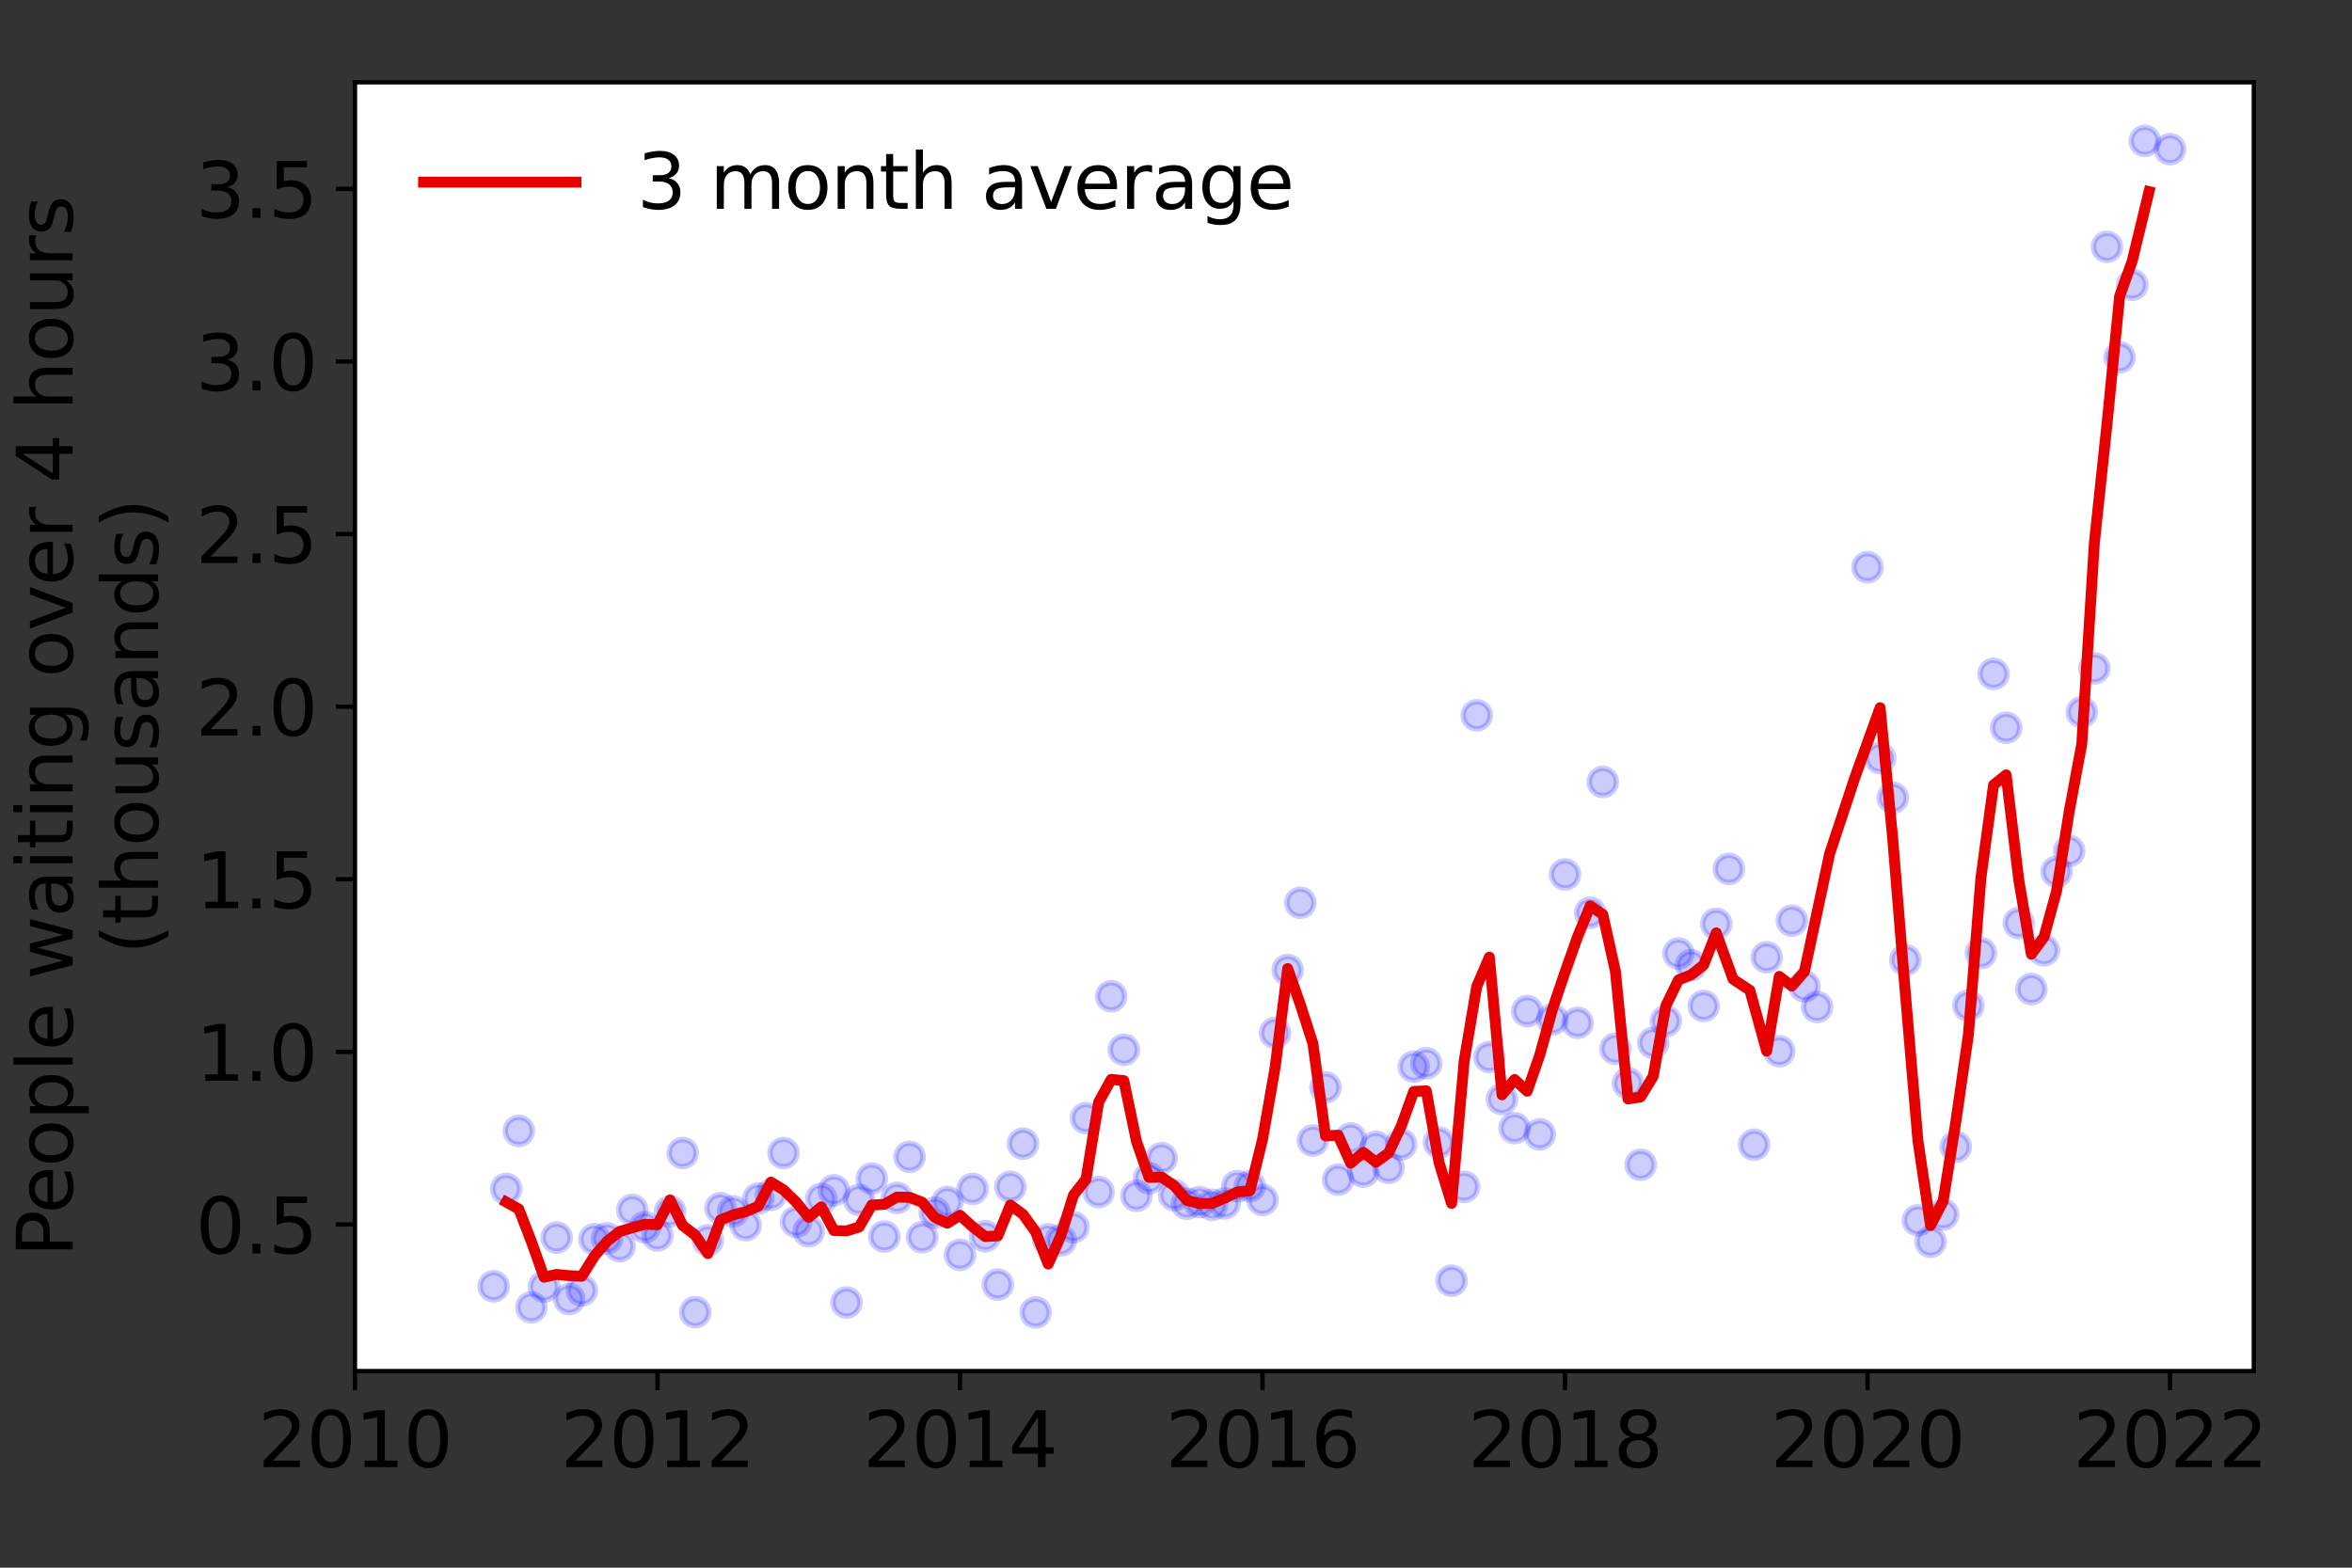 <?xml version="1.0" encoding="utf-8" standalone="no"?>
<!DOCTYPE svg PUBLIC "-//W3C//DTD SVG 1.1//EN"
  "http://www.w3.org/Graphics/SVG/1.1/DTD/svg11.dtd">
<svg height="288pt" version="1.1" viewBox="0 0 432 288" width="432pt" xmlns="http://www.w3.org/2000/svg" xmlns:xlink="http://www.w3.org/1999/xlink">
 <rect x="0" y="0" width="432" height="288" fill="#333333" stroke="none"/>
 <defs>
  <style type="text/css">*{stroke-linecap:butt;stroke-linejoin:round;}</style>
 </defs>
 <g id="figure_1">
  <g id="patch_1">
   <path d="M 0 288 
L 432 288 
L 432 0 
L 0 0 
z
" style="fill:none;"/>
  </g>
  <g id="axes_1">
   <g id="patch_2">
    <path d="M 65.195 251.88 
L 413.971 251.88 
L 413.971 15.12 
L 65.195 15.12 
z
" style="fill:#ffffff;"/>
   </g>
   <g id="matplotlib.axis_1">
    <g id="xtick_1">
     <g id="line2d_1">
      <defs>
       <path d="M 0 0 
L 0 3.5 
" id="m413a81f636" style="stroke:#000000;stroke-width:0.8;"/>
      </defs>
      <g>
       <use style="stroke:#000000;stroke-width:0.8;" x="65.195" xlink:href="#m413a81f636" y="251.88"/>
      </g>
     </g>
     <g id="text_1">
      <!-- 2010 -->
      <g transform="translate(47.38 269.518)scale(0.14 -0.14)">
       <defs>
        <path d="M 1228 531 
L 3431 531 
L 3431 0 
L 469 0 
L 469 531 
Q 828 903 1448 1529 
Q 2069 2156 2228 2338 
Q 2531 2678 2651 2914 
Q 2772 3150 2772 3378 
Q 2772 3750 2511 3984 
Q 2250 4219 1831 4219 
Q 1534 4219 1204 4116 
Q 875 4013 500 3803 
L 500 4441 
Q 881 4594 1212 4672 
Q 1544 4750 1819 4750 
Q 2544 4750 2975 4387 
Q 3406 4025 3406 3419 
Q 3406 3131 3298 2873 
Q 3191 2616 2906 2266 
Q 2828 2175 2409 1742 
Q 1991 1309 1228 531 
z
" id="DejaVuSans-32" transform="scale(0.016)"/>
        <path d="M 2034 4250 
Q 1547 4250 1301 3770 
Q 1056 3291 1056 2328 
Q 1056 1369 1301 889 
Q 1547 409 2034 409 
Q 2525 409 2770 889 
Q 3016 1369 3016 2328 
Q 3016 3291 2770 3770 
Q 2525 4250 2034 4250 
z
M 2034 4750 
Q 2819 4750 3233 4129 
Q 3647 3509 3647 2328 
Q 3647 1150 3233 529 
Q 2819 -91 2034 -91 
Q 1250 -91 836 529 
Q 422 1150 422 2328 
Q 422 3509 836 4129 
Q 1250 4750 2034 4750 
z
" id="DejaVuSans-30" transform="scale(0.016)"/>
        <path d="M 794 531 
L 1825 531 
L 1825 4091 
L 703 3866 
L 703 4441 
L 1819 4666 
L 2450 4666 
L 2450 531 
L 3481 531 
L 3481 0 
L 794 0 
L 794 531 
z
" id="DejaVuSans-31" transform="scale(0.016)"/>
       </defs>
       <use xlink:href="#DejaVuSans-32"/>
       <use x="63.623" xlink:href="#DejaVuSans-30"/>
       <use x="127.246" xlink:href="#DejaVuSans-31"/>
       <use x="190.869" xlink:href="#DejaVuSans-30"/>
      </g>
     </g>
    </g>
    <g id="xtick_2">
     <g id="line2d_2">
      <g>
       <use style="stroke:#000000;stroke-width:0.8;" x="120.758" xlink:href="#m413a81f636" y="251.88"/>
      </g>
     </g>
     <g id="text_2">
      <!-- 2012 -->
      <g transform="translate(102.943 269.518)scale(0.14 -0.14)">
       <use xlink:href="#DejaVuSans-32"/>
       <use x="63.623" xlink:href="#DejaVuSans-30"/>
       <use x="127.246" xlink:href="#DejaVuSans-31"/>
       <use x="190.869" xlink:href="#DejaVuSans-32"/>
      </g>
     </g>
    </g>
    <g id="xtick_3">
     <g id="line2d_3">
      <g>
       <use style="stroke:#000000;stroke-width:0.8;" x="176.322" xlink:href="#m413a81f636" y="251.88"/>
      </g>
     </g>
     <g id="text_3">
      <!-- 2014 -->
      <g transform="translate(158.507 269.518)scale(0.14 -0.14)">
       <defs>
        <path d="M 2419 4116 
L 825 1625 
L 2419 1625 
L 2419 4116 
z
M 2253 4666 
L 3047 4666 
L 3047 1625 
L 3713 1625 
L 3713 1100 
L 3047 1100 
L 3047 0 
L 2419 0 
L 2419 1100 
L 313 1100 
L 313 1709 
L 2253 4666 
z
" id="DejaVuSans-34" transform="scale(0.016)"/>
       </defs>
       <use xlink:href="#DejaVuSans-32"/>
       <use x="63.623" xlink:href="#DejaVuSans-30"/>
       <use x="127.246" xlink:href="#DejaVuSans-31"/>
       <use x="190.869" xlink:href="#DejaVuSans-34"/>
      </g>
     </g>
    </g>
    <g id="xtick_4">
     <g id="line2d_4">
      <g>
       <use style="stroke:#000000;stroke-width:0.8;" x="231.885" xlink:href="#m413a81f636" y="251.88"/>
      </g>
     </g>
     <g id="text_4">
      <!-- 2016 -->
      <g transform="translate(214.07 269.518)scale(0.14 -0.14)">
       <defs>
        <path d="M 2113 2584 
Q 1688 2584 1439 2293 
Q 1191 2003 1191 1497 
Q 1191 994 1439 701 
Q 1688 409 2113 409 
Q 2538 409 2786 701 
Q 3034 994 3034 1497 
Q 3034 2003 2786 2293 
Q 2538 2584 2113 2584 
z
M 3366 4563 
L 3366 3988 
Q 3128 4100 2886 4159 
Q 2644 4219 2406 4219 
Q 1781 4219 1451 3797 
Q 1122 3375 1075 2522 
Q 1259 2794 1537 2939 
Q 1816 3084 2150 3084 
Q 2853 3084 3261 2657 
Q 3669 2231 3669 1497 
Q 3669 778 3244 343 
Q 2819 -91 2113 -91 
Q 1303 -91 875 529 
Q 447 1150 447 2328 
Q 447 3434 972 4092 
Q 1497 4750 2381 4750 
Q 2619 4750 2861 4703 
Q 3103 4656 3366 4563 
z
" id="DejaVuSans-36" transform="scale(0.016)"/>
       </defs>
       <use xlink:href="#DejaVuSans-32"/>
       <use x="63.623" xlink:href="#DejaVuSans-30"/>
       <use x="127.246" xlink:href="#DejaVuSans-31"/>
       <use x="190.869" xlink:href="#DejaVuSans-36"/>
      </g>
     </g>
    </g>
    <g id="xtick_5">
     <g id="line2d_5">
      <g>
       <use style="stroke:#000000;stroke-width:0.8;" x="287.449" xlink:href="#m413a81f636" y="251.88"/>
      </g>
     </g>
     <g id="text_5">
      <!-- 2018 -->
      <g transform="translate(269.634 269.518)scale(0.14 -0.14)">
       <defs>
        <path d="M 2034 2216 
Q 1584 2216 1326 1975 
Q 1069 1734 1069 1313 
Q 1069 891 1326 650 
Q 1584 409 2034 409 
Q 2484 409 2743 651 
Q 3003 894 3003 1313 
Q 3003 1734 2745 1975 
Q 2488 2216 2034 2216 
z
M 1403 2484 
Q 997 2584 770 2862 
Q 544 3141 544 3541 
Q 544 4100 942 4425 
Q 1341 4750 2034 4750 
Q 2731 4750 3128 4425 
Q 3525 4100 3525 3541 
Q 3525 3141 3298 2862 
Q 3072 2584 2669 2484 
Q 3125 2378 3379 2068 
Q 3634 1759 3634 1313 
Q 3634 634 3220 271 
Q 2806 -91 2034 -91 
Q 1263 -91 848 271 
Q 434 634 434 1313 
Q 434 1759 690 2068 
Q 947 2378 1403 2484 
z
M 1172 3481 
Q 1172 3119 1398 2916 
Q 1625 2713 2034 2713 
Q 2441 2713 2670 2916 
Q 2900 3119 2900 3481 
Q 2900 3844 2670 4047 
Q 2441 4250 2034 4250 
Q 1625 4250 1398 4047 
Q 1172 3844 1172 3481 
z
" id="DejaVuSans-38" transform="scale(0.016)"/>
       </defs>
       <use xlink:href="#DejaVuSans-32"/>
       <use x="63.623" xlink:href="#DejaVuSans-30"/>
       <use x="127.246" xlink:href="#DejaVuSans-31"/>
       <use x="190.869" xlink:href="#DejaVuSans-38"/>
      </g>
     </g>
    </g>
    <g id="xtick_6">
     <g id="line2d_6">
      <g>
       <use style="stroke:#000000;stroke-width:0.8;" x="343.012" xlink:href="#m413a81f636" y="251.88"/>
      </g>
     </g>
     <g id="text_6">
      <!-- 2020 -->
      <g transform="translate(325.197 269.518)scale(0.14 -0.14)">
       <use xlink:href="#DejaVuSans-32"/>
       <use x="63.623" xlink:href="#DejaVuSans-30"/>
       <use x="127.246" xlink:href="#DejaVuSans-32"/>
       <use x="190.869" xlink:href="#DejaVuSans-30"/>
      </g>
     </g>
    </g>
    <g id="xtick_7">
     <g id="line2d_7">
      <g>
       <use style="stroke:#000000;stroke-width:0.8;" x="398.576" xlink:href="#m413a81f636" y="251.88"/>
      </g>
     </g>
     <g id="text_7">
      <!-- 2022 -->
      <g transform="translate(380.761 269.518)scale(0.14 -0.14)">
       <use xlink:href="#DejaVuSans-32"/>
       <use x="63.623" xlink:href="#DejaVuSans-30"/>
       <use x="127.246" xlink:href="#DejaVuSans-32"/>
       <use x="190.869" xlink:href="#DejaVuSans-32"/>
      </g>
     </g>
    </g>
   </g>
   <g id="matplotlib.axis_2">
    <g id="ytick_1">
     <g id="line2d_8">
      <defs>
       <path d="M 0 0 
L -3.5 0 
" id="m92f6ab76a3" style="stroke:#000000;stroke-width:0.8;"/>
      </defs>
      <g>
       <use style="stroke:#000000;stroke-width:0.8;" x="65.195" xlink:href="#m92f6ab76a3" y="224.947"/>
      </g>
     </g>
     <g id="text_8">
      <!-- 0.5 -->
      <g transform="translate(35.931 230.266)scale(0.14 -0.14)">
       <defs>
        <path d="M 684 794 
L 1344 794 
L 1344 0 
L 684 0 
L 684 794 
z
" id="DejaVuSans-2e" transform="scale(0.016)"/>
        <path d="M 691 4666 
L 3169 4666 
L 3169 4134 
L 1269 4134 
L 1269 2991 
Q 1406 3038 1543 3061 
Q 1681 3084 1819 3084 
Q 2600 3084 3056 2656 
Q 3513 2228 3513 1497 
Q 3513 744 3044 326 
Q 2575 -91 1722 -91 
Q 1428 -91 1123 -41 
Q 819 9 494 109 
L 494 744 
Q 775 591 1075 516 
Q 1375 441 1709 441 
Q 2250 441 2565 725 
Q 2881 1009 2881 1497 
Q 2881 1984 2565 2268 
Q 2250 2553 1709 2553 
Q 1456 2553 1204 2497 
Q 953 2441 691 2322 
L 691 4666 
z
" id="DejaVuSans-35" transform="scale(0.016)"/>
       </defs>
       <use xlink:href="#DejaVuSans-30"/>
       <use x="63.623" xlink:href="#DejaVuSans-2e"/>
       <use x="95.41" xlink:href="#DejaVuSans-35"/>
      </g>
     </g>
    </g>
    <g id="ytick_2">
     <g id="line2d_9">
      <g>
       <use style="stroke:#000000;stroke-width:0.8;" x="65.195" xlink:href="#m92f6ab76a3" y="193.239"/>
      </g>
     </g>
     <g id="text_9">
      <!-- 1.0 -->
      <g transform="translate(35.931 198.557)scale(0.14 -0.14)">
       <use xlink:href="#DejaVuSans-31"/>
       <use x="63.623" xlink:href="#DejaVuSans-2e"/>
       <use x="95.41" xlink:href="#DejaVuSans-30"/>
      </g>
     </g>
    </g>
    <g id="ytick_3">
     <g id="line2d_10">
      <g>
       <use style="stroke:#000000;stroke-width:0.8;" x="65.195" xlink:href="#m92f6ab76a3" y="161.53"/>
      </g>
     </g>
     <g id="text_10">
      <!-- 1.5 -->
      <g transform="translate(35.931 166.849)scale(0.14 -0.14)">
       <use xlink:href="#DejaVuSans-31"/>
       <use x="63.623" xlink:href="#DejaVuSans-2e"/>
       <use x="95.41" xlink:href="#DejaVuSans-35"/>
      </g>
     </g>
    </g>
    <g id="ytick_4">
     <g id="line2d_11">
      <g>
       <use style="stroke:#000000;stroke-width:0.8;" x="65.195" xlink:href="#m92f6ab76a3" y="129.822"/>
      </g>
     </g>
     <g id="text_11">
      <!-- 2.0 -->
      <g transform="translate(35.931 135.141)scale(0.14 -0.14)">
       <use xlink:href="#DejaVuSans-32"/>
       <use x="63.623" xlink:href="#DejaVuSans-2e"/>
       <use x="95.41" xlink:href="#DejaVuSans-30"/>
      </g>
     </g>
    </g>
    <g id="ytick_5">
     <g id="line2d_12">
      <g>
       <use style="stroke:#000000;stroke-width:0.8;" x="65.195" xlink:href="#m92f6ab76a3" y="98.113"/>
      </g>
     </g>
     <g id="text_12">
      <!-- 2.5 -->
      <g transform="translate(35.931 103.432)scale(0.14 -0.14)">
       <use xlink:href="#DejaVuSans-32"/>
       <use x="63.623" xlink:href="#DejaVuSans-2e"/>
       <use x="95.41" xlink:href="#DejaVuSans-35"/>
      </g>
     </g>
    </g>
    <g id="ytick_6">
     <g id="line2d_13">
      <g>
       <use style="stroke:#000000;stroke-width:0.8;" x="65.195" xlink:href="#m92f6ab76a3" y="66.405"/>
      </g>
     </g>
     <g id="text_13">
      <!-- 3.0 -->
      <g transform="translate(35.931 71.724)scale(0.14 -0.14)">
       <defs>
        <path d="M 2597 2516 
Q 3050 2419 3304 2112 
Q 3559 1806 3559 1356 
Q 3559 666 3084 287 
Q 2609 -91 1734 -91 
Q 1441 -91 1130 -33 
Q 819 25 488 141 
L 488 750 
Q 750 597 1062 519 
Q 1375 441 1716 441 
Q 2309 441 2620 675 
Q 2931 909 2931 1356 
Q 2931 1769 2642 2001 
Q 2353 2234 1838 2234 
L 1294 2234 
L 1294 2753 
L 1863 2753 
Q 2328 2753 2575 2939 
Q 2822 3125 2822 3475 
Q 2822 3834 2567 4026 
Q 2313 4219 1838 4219 
Q 1578 4219 1281 4162 
Q 984 4106 628 3988 
L 628 4550 
Q 988 4650 1302 4700 
Q 1616 4750 1894 4750 
Q 2613 4750 3031 4423 
Q 3450 4097 3450 3541 
Q 3450 3153 3228 2886 
Q 3006 2619 2597 2516 
z
" id="DejaVuSans-33" transform="scale(0.016)"/>
       </defs>
       <use xlink:href="#DejaVuSans-33"/>
       <use x="63.623" xlink:href="#DejaVuSans-2e"/>
       <use x="95.41" xlink:href="#DejaVuSans-30"/>
      </g>
     </g>
    </g>
    <g id="ytick_7">
     <g id="line2d_14">
      <g>
       <use style="stroke:#000000;stroke-width:0.8;" x="65.195" xlink:href="#m92f6ab76a3" y="34.697"/>
      </g>
     </g>
     <g id="text_14">
      <!-- 3.5 -->
      <g transform="translate(35.931 40.016)scale(0.14 -0.14)">
       <use xlink:href="#DejaVuSans-33"/>
       <use x="63.623" xlink:href="#DejaVuSans-2e"/>
       <use x="95.41" xlink:href="#DejaVuSans-35"/>
      </g>
     </g>
    </g>
    <g id="text_15">
     <!-- People waiting over 4 hours -->
     <g transform="translate(13.342 230.925)rotate(-90)scale(0.14 -0.14)">
      <defs>
       <path d="M 1259 4147 
L 1259 2394 
L 2053 2394 
Q 2494 2394 2734 2622 
Q 2975 2850 2975 3272 
Q 2975 3691 2734 3919 
Q 2494 4147 2053 4147 
L 1259 4147 
z
M 628 4666 
L 2053 4666 
Q 2838 4666 3239 4311 
Q 3641 3956 3641 3272 
Q 3641 2581 3239 2228 
Q 2838 1875 2053 1875 
L 1259 1875 
L 1259 0 
L 628 0 
L 628 4666 
z
" id="DejaVuSans-50" transform="scale(0.016)"/>
       <path d="M 3597 1894 
L 3597 1613 
L 953 1613 
Q 991 1019 1311 708 
Q 1631 397 2203 397 
Q 2534 397 2845 478 
Q 3156 559 3463 722 
L 3463 178 
Q 3153 47 2828 -22 
Q 2503 -91 2169 -91 
Q 1331 -91 842 396 
Q 353 884 353 1716 
Q 353 2575 817 3079 
Q 1281 3584 2069 3584 
Q 2775 3584 3186 3129 
Q 3597 2675 3597 1894 
z
M 3022 2063 
Q 3016 2534 2758 2815 
Q 2500 3097 2075 3097 
Q 1594 3097 1305 2825 
Q 1016 2553 972 2059 
L 3022 2063 
z
" id="DejaVuSans-65" transform="scale(0.016)"/>
       <path d="M 1959 3097 
Q 1497 3097 1228 2736 
Q 959 2375 959 1747 
Q 959 1119 1226 758 
Q 1494 397 1959 397 
Q 2419 397 2687 759 
Q 2956 1122 2956 1747 
Q 2956 2369 2687 2733 
Q 2419 3097 1959 3097 
z
M 1959 3584 
Q 2709 3584 3137 3096 
Q 3566 2609 3566 1747 
Q 3566 888 3137 398 
Q 2709 -91 1959 -91 
Q 1206 -91 779 398 
Q 353 888 353 1747 
Q 353 2609 779 3096 
Q 1206 3584 1959 3584 
z
" id="DejaVuSans-6f" transform="scale(0.016)"/>
       <path d="M 1159 525 
L 1159 -1331 
L 581 -1331 
L 581 3500 
L 1159 3500 
L 1159 2969 
Q 1341 3281 1617 3432 
Q 1894 3584 2278 3584 
Q 2916 3584 3314 3078 
Q 3713 2572 3713 1747 
Q 3713 922 3314 415 
Q 2916 -91 2278 -91 
Q 1894 -91 1617 61 
Q 1341 213 1159 525 
z
M 3116 1747 
Q 3116 2381 2855 2742 
Q 2594 3103 2138 3103 
Q 1681 3103 1420 2742 
Q 1159 2381 1159 1747 
Q 1159 1113 1420 752 
Q 1681 391 2138 391 
Q 2594 391 2855 752 
Q 3116 1113 3116 1747 
z
" id="DejaVuSans-70" transform="scale(0.016)"/>
       <path d="M 603 4863 
L 1178 4863 
L 1178 0 
L 603 0 
L 603 4863 
z
" id="DejaVuSans-6c" transform="scale(0.016)"/>
       <path id="DejaVuSans-20" transform="scale(0.016)"/>
       <path d="M 269 3500 
L 844 3500 
L 1563 769 
L 2278 3500 
L 2956 3500 
L 3675 769 
L 4391 3500 
L 4966 3500 
L 4050 0 
L 3372 0 
L 2619 2869 
L 1863 0 
L 1184 0 
L 269 3500 
z
" id="DejaVuSans-77" transform="scale(0.016)"/>
       <path d="M 2194 1759 
Q 1497 1759 1228 1600 
Q 959 1441 959 1056 
Q 959 750 1161 570 
Q 1363 391 1709 391 
Q 2188 391 2477 730 
Q 2766 1069 2766 1631 
L 2766 1759 
L 2194 1759 
z
M 3341 1997 
L 3341 0 
L 2766 0 
L 2766 531 
Q 2569 213 2275 61 
Q 1981 -91 1556 -91 
Q 1019 -91 701 211 
Q 384 513 384 1019 
Q 384 1609 779 1909 
Q 1175 2209 1959 2209 
L 2766 2209 
L 2766 2266 
Q 2766 2663 2505 2880 
Q 2244 3097 1772 3097 
Q 1472 3097 1187 3025 
Q 903 2953 641 2809 
L 641 3341 
Q 956 3463 1253 3523 
Q 1550 3584 1831 3584 
Q 2591 3584 2966 3190 
Q 3341 2797 3341 1997 
z
" id="DejaVuSans-61" transform="scale(0.016)"/>
       <path d="M 603 3500 
L 1178 3500 
L 1178 0 
L 603 0 
L 603 3500 
z
M 603 4863 
L 1178 4863 
L 1178 4134 
L 603 4134 
L 603 4863 
z
" id="DejaVuSans-69" transform="scale(0.016)"/>
       <path d="M 1172 4494 
L 1172 3500 
L 2356 3500 
L 2356 3053 
L 1172 3053 
L 1172 1153 
Q 1172 725 1289 603 
Q 1406 481 1766 481 
L 2356 481 
L 2356 0 
L 1766 0 
Q 1100 0 847 248 
Q 594 497 594 1153 
L 594 3053 
L 172 3053 
L 172 3500 
L 594 3500 
L 594 4494 
L 1172 4494 
z
" id="DejaVuSans-74" transform="scale(0.016)"/>
       <path d="M 3513 2113 
L 3513 0 
L 2938 0 
L 2938 2094 
Q 2938 2591 2744 2837 
Q 2550 3084 2163 3084 
Q 1697 3084 1428 2787 
Q 1159 2491 1159 1978 
L 1159 0 
L 581 0 
L 581 3500 
L 1159 3500 
L 1159 2956 
Q 1366 3272 1645 3428 
Q 1925 3584 2291 3584 
Q 2894 3584 3203 3211 
Q 3513 2838 3513 2113 
z
" id="DejaVuSans-6e" transform="scale(0.016)"/>
       <path d="M 2906 1791 
Q 2906 2416 2648 2759 
Q 2391 3103 1925 3103 
Q 1463 3103 1205 2759 
Q 947 2416 947 1791 
Q 947 1169 1205 825 
Q 1463 481 1925 481 
Q 2391 481 2648 825 
Q 2906 1169 2906 1791 
z
M 3481 434 
Q 3481 -459 3084 -895 
Q 2688 -1331 1869 -1331 
Q 1566 -1331 1297 -1286 
Q 1028 -1241 775 -1147 
L 775 -588 
Q 1028 -725 1275 -790 
Q 1522 -856 1778 -856 
Q 2344 -856 2625 -561 
Q 2906 -266 2906 331 
L 2906 616 
Q 2728 306 2450 153 
Q 2172 0 1784 0 
Q 1141 0 747 490 
Q 353 981 353 1791 
Q 353 2603 747 3093 
Q 1141 3584 1784 3584 
Q 2172 3584 2450 3431 
Q 2728 3278 2906 2969 
L 2906 3500 
L 3481 3500 
L 3481 434 
z
" id="DejaVuSans-67" transform="scale(0.016)"/>
       <path d="M 191 3500 
L 800 3500 
L 1894 563 
L 2988 3500 
L 3597 3500 
L 2284 0 
L 1503 0 
L 191 3500 
z
" id="DejaVuSans-76" transform="scale(0.016)"/>
       <path d="M 2631 2963 
Q 2534 3019 2420 3045 
Q 2306 3072 2169 3072 
Q 1681 3072 1420 2755 
Q 1159 2438 1159 1844 
L 1159 0 
L 581 0 
L 581 3500 
L 1159 3500 
L 1159 2956 
Q 1341 3275 1631 3429 
Q 1922 3584 2338 3584 
Q 2397 3584 2469 3576 
Q 2541 3569 2628 3553 
L 2631 2963 
z
" id="DejaVuSans-72" transform="scale(0.016)"/>
       <path d="M 3513 2113 
L 3513 0 
L 2938 0 
L 2938 2094 
Q 2938 2591 2744 2837 
Q 2550 3084 2163 3084 
Q 1697 3084 1428 2787 
Q 1159 2491 1159 1978 
L 1159 0 
L 581 0 
L 581 4863 
L 1159 4863 
L 1159 2956 
Q 1366 3272 1645 3428 
Q 1925 3584 2291 3584 
Q 2894 3584 3203 3211 
Q 3513 2838 3513 2113 
z
" id="DejaVuSans-68" transform="scale(0.016)"/>
       <path d="M 544 1381 
L 544 3500 
L 1119 3500 
L 1119 1403 
Q 1119 906 1312 657 
Q 1506 409 1894 409 
Q 2359 409 2629 706 
Q 2900 1003 2900 1516 
L 2900 3500 
L 3475 3500 
L 3475 0 
L 2900 0 
L 2900 538 
Q 2691 219 2414 64 
Q 2138 -91 1772 -91 
Q 1169 -91 856 284 
Q 544 659 544 1381 
z
M 1991 3584 
L 1991 3584 
z
" id="DejaVuSans-75" transform="scale(0.016)"/>
       <path d="M 2834 3397 
L 2834 2853 
Q 2591 2978 2328 3040 
Q 2066 3103 1784 3103 
Q 1356 3103 1142 2972 
Q 928 2841 928 2578 
Q 928 2378 1081 2264 
Q 1234 2150 1697 2047 
L 1894 2003 
Q 2506 1872 2764 1633 
Q 3022 1394 3022 966 
Q 3022 478 2636 193 
Q 2250 -91 1575 -91 
Q 1294 -91 989 -36 
Q 684 19 347 128 
L 347 722 
Q 666 556 975 473 
Q 1284 391 1588 391 
Q 1994 391 2212 530 
Q 2431 669 2431 922 
Q 2431 1156 2273 1281 
Q 2116 1406 1581 1522 
L 1381 1569 
Q 847 1681 609 1914 
Q 372 2147 372 2553 
Q 372 3047 722 3315 
Q 1072 3584 1716 3584 
Q 2034 3584 2315 3537 
Q 2597 3491 2834 3397 
z
" id="DejaVuSans-73" transform="scale(0.016)"/>
      </defs>
      <use xlink:href="#DejaVuSans-50"/>
      <use x="56.678" xlink:href="#DejaVuSans-65"/>
      <use x="118.201" xlink:href="#DejaVuSans-6f"/>
      <use x="179.383" xlink:href="#DejaVuSans-70"/>
      <use x="242.859" xlink:href="#DejaVuSans-6c"/>
      <use x="270.643" xlink:href="#DejaVuSans-65"/>
      <use x="332.166" xlink:href="#DejaVuSans-20"/>
      <use x="363.953" xlink:href="#DejaVuSans-77"/>
      <use x="445.74" xlink:href="#DejaVuSans-61"/>
      <use x="507.02" xlink:href="#DejaVuSans-69"/>
      <use x="534.803" xlink:href="#DejaVuSans-74"/>
      <use x="574.012" xlink:href="#DejaVuSans-69"/>
      <use x="601.795" xlink:href="#DejaVuSans-6e"/>
      <use x="665.174" xlink:href="#DejaVuSans-67"/>
      <use x="728.65" xlink:href="#DejaVuSans-20"/>
      <use x="760.438" xlink:href="#DejaVuSans-6f"/>
      <use x="821.619" xlink:href="#DejaVuSans-76"/>
      <use x="880.799" xlink:href="#DejaVuSans-65"/>
      <use x="942.322" xlink:href="#DejaVuSans-72"/>
      <use x="983.436" xlink:href="#DejaVuSans-20"/>
      <use x="1015.223" xlink:href="#DejaVuSans-34"/>
      <use x="1078.846" xlink:href="#DejaVuSans-20"/>
      <use x="1110.633" xlink:href="#DejaVuSans-68"/>
      <use x="1174.012" xlink:href="#DejaVuSans-6f"/>
      <use x="1235.193" xlink:href="#DejaVuSans-75"/>
      <use x="1298.572" xlink:href="#DejaVuSans-72"/>
      <use x="1339.686" xlink:href="#DejaVuSans-73"/>
     </g>
     <!-- (thousands) -->
     <g transform="translate(29.019 175.325)rotate(-90)scale(0.14 -0.14)">
      <defs>
       <path d="M 1984 4856 
Q 1566 4138 1362 3434 
Q 1159 2731 1159 2009 
Q 1159 1288 1364 580 
Q 1569 -128 1984 -844 
L 1484 -844 
Q 1016 -109 783 600 
Q 550 1309 550 2009 
Q 550 2706 781 3412 
Q 1013 4119 1484 4856 
L 1984 4856 
z
" id="DejaVuSans-28" transform="scale(0.016)"/>
       <path d="M 2906 2969 
L 2906 4863 
L 3481 4863 
L 3481 0 
L 2906 0 
L 2906 525 
Q 2725 213 2448 61 
Q 2172 -91 1784 -91 
Q 1150 -91 751 415 
Q 353 922 353 1747 
Q 353 2572 751 3078 
Q 1150 3584 1784 3584 
Q 2172 3584 2448 3432 
Q 2725 3281 2906 2969 
z
M 947 1747 
Q 947 1113 1208 752 
Q 1469 391 1925 391 
Q 2381 391 2643 752 
Q 2906 1113 2906 1747 
Q 2906 2381 2643 2742 
Q 2381 3103 1925 3103 
Q 1469 3103 1208 2742 
Q 947 2381 947 1747 
z
" id="DejaVuSans-64" transform="scale(0.016)"/>
       <path d="M 513 4856 
L 1013 4856 
Q 1481 4119 1714 3412 
Q 1947 2706 1947 2009 
Q 1947 1309 1714 600 
Q 1481 -109 1013 -844 
L 513 -844 
Q 928 -128 1133 580 
Q 1338 1288 1338 2009 
Q 1338 2731 1133 3434 
Q 928 4138 513 4856 
z
" id="DejaVuSans-29" transform="scale(0.016)"/>
      </defs>
      <use xlink:href="#DejaVuSans-28"/>
      <use x="39.014" xlink:href="#DejaVuSans-74"/>
      <use x="78.223" xlink:href="#DejaVuSans-68"/>
      <use x="141.602" xlink:href="#DejaVuSans-6f"/>
      <use x="202.783" xlink:href="#DejaVuSans-75"/>
      <use x="266.162" xlink:href="#DejaVuSans-73"/>
      <use x="318.262" xlink:href="#DejaVuSans-61"/>
      <use x="379.541" xlink:href="#DejaVuSans-6e"/>
      <use x="442.92" xlink:href="#DejaVuSans-64"/>
      <use x="506.396" xlink:href="#DejaVuSans-73"/>
      <use x="558.496" xlink:href="#DejaVuSans-29"/>
     </g>
    </g>
   </g>
   <g id="line2d_15">
    <defs>
     <path d="M 0 2.5 
C 0.663 2.5 1.299 2.237 1.768 1.768 
C 2.237 1.299 2.5 0.663 2.5 0 
C 2.5 -0.663 2.237 -1.299 1.768 -1.768 
C 1.299 -2.237 0.663 -2.5 0 -2.5 
C -0.663 -2.5 -1.299 -2.237 -1.768 -1.768 
C -2.237 -1.299 -2.5 -0.663 -2.5 0 
C -2.5 0.663 -2.237 1.299 -1.768 1.768 
C -1.299 2.237 -0.663 2.5 0 2.5 
z
" id="mca2d27c2bf" style="stroke:#0000ff;stroke-opacity:0.2;"/>
    </defs>
    <g clip-path="url(#p1822cfe577)">
     <use style="fill:#0000ff;fill-opacity:0.2;stroke:#0000ff;stroke-opacity:0.2;" x="398.576" xlink:href="#mca2d27c2bf" y="27.404"/>
     <use style="fill:#0000ff;fill-opacity:0.2;stroke:#0000ff;stroke-opacity:0.2;" x="393.945" xlink:href="#mca2d27c2bf" y="25.882"/>
     <use style="fill:#0000ff;fill-opacity:0.2;stroke:#0000ff;stroke-opacity:0.2;" x="391.63" xlink:href="#mca2d27c2bf" y="52.327"/>
     <use style="fill:#0000ff;fill-opacity:0.2;stroke:#0000ff;stroke-opacity:0.2;" x="389.315" xlink:href="#mca2d27c2bf" y="65.644"/>
     <use style="fill:#0000ff;fill-opacity:0.2;stroke:#0000ff;stroke-opacity:0.2;" x="387" xlink:href="#mca2d27c2bf" y="45.351"/>
     <use style="fill:#0000ff;fill-opacity:0.2;stroke:#0000ff;stroke-opacity:0.2;" x="384.685" xlink:href="#mca2d27c2bf" y="122.783"/>
     <use style="fill:#0000ff;fill-opacity:0.2;stroke:#0000ff;stroke-opacity:0.2;" x="382.37" xlink:href="#mca2d27c2bf" y="130.836"/>
     <use style="fill:#0000ff;fill-opacity:0.2;stroke:#0000ff;stroke-opacity:0.2;" x="380.054" xlink:href="#mca2d27c2bf" y="156.33"/>
     <use style="fill:#0000ff;fill-opacity:0.2;stroke:#0000ff;stroke-opacity:0.2;" x="377.739" xlink:href="#mca2d27c2bf" y="160.135"/>
     <use style="fill:#0000ff;fill-opacity:0.2;stroke:#0000ff;stroke-opacity:0.2;" x="375.424" xlink:href="#mca2d27c2bf" y="174.594"/>
     <use style="fill:#0000ff;fill-opacity:0.2;stroke:#0000ff;stroke-opacity:0.2;" x="373.109" xlink:href="#mca2d27c2bf" y="181.697"/>
     <use style="fill:#0000ff;fill-opacity:0.2;stroke:#0000ff;stroke-opacity:0.2;" x="370.794" xlink:href="#mca2d27c2bf" y="169.584"/>
     <use style="fill:#0000ff;fill-opacity:0.2;stroke:#0000ff;stroke-opacity:0.2;" x="368.479" xlink:href="#mca2d27c2bf" y="133.69"/>
     <use style="fill:#0000ff;fill-opacity:0.2;stroke:#0000ff;stroke-opacity:0.2;" x="366.164" xlink:href="#mca2d27c2bf" y="123.797"/>
     <use style="fill:#0000ff;fill-opacity:0.2;stroke:#0000ff;stroke-opacity:0.2;" x="363.848" xlink:href="#mca2d27c2bf" y="175.101"/>
     <use style="fill:#0000ff;fill-opacity:0.2;stroke:#0000ff;stroke-opacity:0.2;" x="361.533" xlink:href="#mca2d27c2bf" y="184.741"/>
     <use style="fill:#0000ff;fill-opacity:0.2;stroke:#0000ff;stroke-opacity:0.2;" x="359.218" xlink:href="#mca2d27c2bf" y="210.678"/>
     <use style="fill:#0000ff;fill-opacity:0.2;stroke:#0000ff;stroke-opacity:0.2;" x="356.903" xlink:href="#mca2d27c2bf" y="223.108"/>
     <use style="fill:#0000ff;fill-opacity:0.2;stroke:#0000ff;stroke-opacity:0.2;" x="354.588" xlink:href="#mca2d27c2bf" y="228.118"/>
     <use style="fill:#0000ff;fill-opacity:0.2;stroke:#0000ff;stroke-opacity:0.2;" x="352.273" xlink:href="#mca2d27c2bf" y="224.186"/>
     <use style="fill:#0000ff;fill-opacity:0.2;stroke:#0000ff;stroke-opacity:0.2;" x="349.958" xlink:href="#mca2d27c2bf" y="176.37"/>
     <use style="fill:#0000ff;fill-opacity:0.2;stroke:#0000ff;stroke-opacity:0.2;" x="347.642" xlink:href="#mca2d27c2bf" y="146.564"/>
     <use style="fill:#0000ff;fill-opacity:0.2;stroke:#0000ff;stroke-opacity:0.2;" x="345.327" xlink:href="#mca2d27c2bf" y="139.271"/>
     <use style="fill:#0000ff;fill-opacity:0.2;stroke:#0000ff;stroke-opacity:0.2;" x="343.012" xlink:href="#mca2d27c2bf" y="104.201"/>
     <use style="fill:#0000ff;fill-opacity:0.2;stroke:#0000ff;stroke-opacity:0.2;" x="333.752" xlink:href="#mca2d27c2bf" y="184.994"/>
     <use style="fill:#0000ff;fill-opacity:0.2;stroke:#0000ff;stroke-opacity:0.2;" x="331.436" xlink:href="#mca2d27c2bf" y="181.189"/>
     <use style="fill:#0000ff;fill-opacity:0.2;stroke:#0000ff;stroke-opacity:0.2;" x="329.121" xlink:href="#mca2d27c2bf" y="169.14"/>
     <use style="fill:#0000ff;fill-opacity:0.2;stroke:#0000ff;stroke-opacity:0.2;" x="326.806" xlink:href="#mca2d27c2bf" y="193.112"/>
     <use style="fill:#0000ff;fill-opacity:0.2;stroke:#0000ff;stroke-opacity:0.2;" x="324.491" xlink:href="#mca2d27c2bf" y="175.862"/>
     <use style="fill:#0000ff;fill-opacity:0.2;stroke:#0000ff;stroke-opacity:0.2;" x="322.176" xlink:href="#mca2d27c2bf" y="210.298"/>
     <use style="fill:#0000ff;fill-opacity:0.2;stroke:#0000ff;stroke-opacity:0.2;" x="317.546" xlink:href="#mca2d27c2bf" y="159.628"/>
     <use style="fill:#0000ff;fill-opacity:0.2;stroke:#0000ff;stroke-opacity:0.2;" x="315.23" xlink:href="#mca2d27c2bf" y="169.711"/>
     <use style="fill:#0000ff;fill-opacity:0.2;stroke:#0000ff;stroke-opacity:0.2;" x="312.915" xlink:href="#mca2d27c2bf" y="184.804"/>
     <use style="fill:#0000ff;fill-opacity:0.2;stroke:#0000ff;stroke-opacity:0.2;" x="310.6" xlink:href="#mca2d27c2bf" y="177.321"/>
     <use style="fill:#0000ff;fill-opacity:0.2;stroke:#0000ff;stroke-opacity:0.2;" x="308.285" xlink:href="#mca2d27c2bf" y="175.165"/>
     <use style="fill:#0000ff;fill-opacity:0.2;stroke:#0000ff;stroke-opacity:0.2;" x="305.97" xlink:href="#mca2d27c2bf" y="187.594"/>
     <use style="fill:#0000ff;fill-opacity:0.2;stroke:#0000ff;stroke-opacity:0.2;" x="303.655" xlink:href="#mca2d27c2bf" y="191.59"/>
     <use style="fill:#0000ff;fill-opacity:0.2;stroke:#0000ff;stroke-opacity:0.2;" x="301.34" xlink:href="#mca2d27c2bf" y="213.976"/>
     <use style="fill:#0000ff;fill-opacity:0.2;stroke:#0000ff;stroke-opacity:0.2;" x="299.024" xlink:href="#mca2d27c2bf" y="199.009"/>
     <use style="fill:#0000ff;fill-opacity:0.2;stroke:#0000ff;stroke-opacity:0.2;" x="296.709" xlink:href="#mca2d27c2bf" y="192.668"/>
     <use style="fill:#0000ff;fill-opacity:0.2;stroke:#0000ff;stroke-opacity:0.2;" x="294.394" xlink:href="#mca2d27c2bf" y="143.647"/>
     <use style="fill:#0000ff;fill-opacity:0.2;stroke:#0000ff;stroke-opacity:0.2;" x="292.079" xlink:href="#mca2d27c2bf" y="167.682"/>
     <use style="fill:#0000ff;fill-opacity:0.2;stroke:#0000ff;stroke-opacity:0.2;" x="289.764" xlink:href="#mca2d27c2bf" y="187.912"/>
     <use style="fill:#0000ff;fill-opacity:0.2;stroke:#0000ff;stroke-opacity:0.2;" x="287.449" xlink:href="#mca2d27c2bf" y="160.642"/>
     <use style="fill:#0000ff;fill-opacity:0.2;stroke:#0000ff;stroke-opacity:0.2;" x="285.134" xlink:href="#mca2d27c2bf" y="187.277"/>
     <use style="fill:#0000ff;fill-opacity:0.2;stroke:#0000ff;stroke-opacity:0.2;" x="282.818" xlink:href="#mca2d27c2bf" y="208.395"/>
     <use style="fill:#0000ff;fill-opacity:0.2;stroke:#0000ff;stroke-opacity:0.2;" x="280.503" xlink:href="#mca2d27c2bf" y="185.755"/>
     <use style="fill:#0000ff;fill-opacity:0.2;stroke:#0000ff;stroke-opacity:0.2;" x="278.188" xlink:href="#mca2d27c2bf" y="207.254"/>
     <use style="fill:#0000ff;fill-opacity:0.2;stroke:#0000ff;stroke-opacity:0.2;" x="275.873" xlink:href="#mca2d27c2bf" y="201.927"/>
     <use style="fill:#0000ff;fill-opacity:0.2;stroke:#0000ff;stroke-opacity:0.2;" x="273.558" xlink:href="#mca2d27c2bf" y="194.19"/>
     <use style="fill:#0000ff;fill-opacity:0.2;stroke:#0000ff;stroke-opacity:0.2;" x="271.243" xlink:href="#mca2d27c2bf" y="131.407"/>
     <use style="fill:#0000ff;fill-opacity:0.2;stroke:#0000ff;stroke-opacity:0.2;" x="268.928" xlink:href="#mca2d27c2bf" y="218.034"/>
     <use style="fill:#0000ff;fill-opacity:0.2;stroke:#0000ff;stroke-opacity:0.2;" x="266.612" xlink:href="#mca2d27c2bf" y="235.284"/>
     <use style="fill:#0000ff;fill-opacity:0.2;stroke:#0000ff;stroke-opacity:0.2;" x="264.297" xlink:href="#mca2d27c2bf" y="209.917"/>
     <use style="fill:#0000ff;fill-opacity:0.2;stroke:#0000ff;stroke-opacity:0.2;" x="261.982" xlink:href="#mca2d27c2bf" y="195.331"/>
     <use style="fill:#0000ff;fill-opacity:0.2;stroke:#0000ff;stroke-opacity:0.2;" x="259.667" xlink:href="#mca2d27c2bf" y="195.965"/>
     <use style="fill:#0000ff;fill-opacity:0.2;stroke:#0000ff;stroke-opacity:0.2;" x="257.352" xlink:href="#mca2d27c2bf" y="210.234"/>
     <use style="fill:#0000ff;fill-opacity:0.2;stroke:#0000ff;stroke-opacity:0.2;" x="255.037" xlink:href="#mca2d27c2bf" y="214.547"/>
     <use style="fill:#0000ff;fill-opacity:0.2;stroke:#0000ff;stroke-opacity:0.2;" x="252.722" xlink:href="#mca2d27c2bf" y="210.678"/>
     <use style="fill:#0000ff;fill-opacity:0.2;stroke:#0000ff;stroke-opacity:0.2;" x="250.406" xlink:href="#mca2d27c2bf" y="215.244"/>
     <use style="fill:#0000ff;fill-opacity:0.2;stroke:#0000ff;stroke-opacity:0.2;" x="248.091" xlink:href="#mca2d27c2bf" y="209.156"/>
     <use style="fill:#0000ff;fill-opacity:0.2;stroke:#0000ff;stroke-opacity:0.2;" x="245.776" xlink:href="#mca2d27c2bf" y="216.703"/>
     <use style="fill:#0000ff;fill-opacity:0.2;stroke:#0000ff;stroke-opacity:0.2;" x="243.461" xlink:href="#mca2d27c2bf" y="199.77"/>
     <use style="fill:#0000ff;fill-opacity:0.2;stroke:#0000ff;stroke-opacity:0.2;" x="241.146" xlink:href="#mca2d27c2bf" y="209.537"/>
     <use style="fill:#0000ff;fill-opacity:0.2;stroke:#0000ff;stroke-opacity:0.2;" x="238.831" xlink:href="#mca2d27c2bf" y="165.843"/>
     <use style="fill:#0000ff;fill-opacity:0.2;stroke:#0000ff;stroke-opacity:0.2;" x="236.516" xlink:href="#mca2d27c2bf" y="178.209"/>
     <use style="fill:#0000ff;fill-opacity:0.2;stroke:#0000ff;stroke-opacity:0.2;" x="234.2" xlink:href="#mca2d27c2bf" y="189.751"/>
     <use style="fill:#0000ff;fill-opacity:0.2;stroke:#0000ff;stroke-opacity:0.2;" x="231.885" xlink:href="#mca2d27c2bf" y="220.444"/>
     <use style="fill:#0000ff;fill-opacity:0.2;stroke:#0000ff;stroke-opacity:0.2;" x="229.57" xlink:href="#mca2d27c2bf" y="217.908"/>
     <use style="fill:#0000ff;fill-opacity:0.2;stroke:#0000ff;stroke-opacity:0.2;" x="227.255" xlink:href="#mca2d27c2bf" y="217.908"/>
     <use style="fill:#0000ff;fill-opacity:0.2;stroke:#0000ff;stroke-opacity:0.2;" x="224.94" xlink:href="#mca2d27c2bf" y="221.078"/>
     <use style="fill:#0000ff;fill-opacity:0.2;stroke:#0000ff;stroke-opacity:0.2;" x="222.625" xlink:href="#mca2d27c2bf" y="221.332"/>
     <use style="fill:#0000ff;fill-opacity:0.2;stroke:#0000ff;stroke-opacity:0.2;" x="220.31" xlink:href="#mca2d27c2bf" y="220.825"/>
     <use style="fill:#0000ff;fill-opacity:0.2;stroke:#0000ff;stroke-opacity:0.2;" x="217.994" xlink:href="#mca2d27c2bf" y="221.142"/>
     <use style="fill:#0000ff;fill-opacity:0.2;stroke:#0000ff;stroke-opacity:0.2;" x="215.679" xlink:href="#mca2d27c2bf" y="219.556"/>
     <use style="fill:#0000ff;fill-opacity:0.2;stroke:#0000ff;stroke-opacity:0.2;" x="213.364" xlink:href="#mca2d27c2bf" y="212.771"/>
     <use style="fill:#0000ff;fill-opacity:0.2;stroke:#0000ff;stroke-opacity:0.2;" x="211.049" xlink:href="#mca2d27c2bf" y="216.449"/>
     <use style="fill:#0000ff;fill-opacity:0.2;stroke:#0000ff;stroke-opacity:0.2;" x="208.734" xlink:href="#mca2d27c2bf" y="219.683"/>
     <use style="fill:#0000ff;fill-opacity:0.2;stroke:#0000ff;stroke-opacity:0.2;" x="206.419" xlink:href="#mca2d27c2bf" y="192.858"/>
     <use style="fill:#0000ff;fill-opacity:0.2;stroke:#0000ff;stroke-opacity:0.2;" x="204.104" xlink:href="#mca2d27c2bf" y="183.028"/>
     <use style="fill:#0000ff;fill-opacity:0.2;stroke:#0000ff;stroke-opacity:0.2;" x="201.788" xlink:href="#mca2d27c2bf" y="218.986"/>
     <use style="fill:#0000ff;fill-opacity:0.2;stroke:#0000ff;stroke-opacity:0.2;" x="199.473" xlink:href="#mca2d27c2bf" y="205.415"/>
     <use style="fill:#0000ff;fill-opacity:0.2;stroke:#0000ff;stroke-opacity:0.2;" x="197.158" xlink:href="#mca2d27c2bf" y="225.454"/>
     <use style="fill:#0000ff;fill-opacity:0.2;stroke:#0000ff;stroke-opacity:0.2;" x="194.843" xlink:href="#mca2d27c2bf" y="227.864"/>
     <use style="fill:#0000ff;fill-opacity:0.2;stroke:#0000ff;stroke-opacity:0.2;" x="192.528" xlink:href="#mca2d27c2bf" y="227.674"/>
     <use style="fill:#0000ff;fill-opacity:0.2;stroke:#0000ff;stroke-opacity:0.2;" x="190.213" xlink:href="#mca2d27c2bf" y="241.118"/>
     <use style="fill:#0000ff;fill-opacity:0.2;stroke:#0000ff;stroke-opacity:0.2;" x="187.898" xlink:href="#mca2d27c2bf" y="210.107"/>
     <use style="fill:#0000ff;fill-opacity:0.2;stroke:#0000ff;stroke-opacity:0.2;" x="185.582" xlink:href="#mca2d27c2bf" y="218.034"/>
     <use style="fill:#0000ff;fill-opacity:0.2;stroke:#0000ff;stroke-opacity:0.2;" x="183.267" xlink:href="#mca2d27c2bf" y="235.981"/>
     <use style="fill:#0000ff;fill-opacity:0.2;stroke:#0000ff;stroke-opacity:0.2;" x="180.952" xlink:href="#mca2d27c2bf" y="227.103"/>
     <use style="fill:#0000ff;fill-opacity:0.2;stroke:#0000ff;stroke-opacity:0.2;" x="178.637" xlink:href="#mca2d27c2bf" y="218.415"/>
     <use style="fill:#0000ff;fill-opacity:0.2;stroke:#0000ff;stroke-opacity:0.2;" x="176.322" xlink:href="#mca2d27c2bf" y="230.528"/>
     <use style="fill:#0000ff;fill-opacity:0.2;stroke:#0000ff;stroke-opacity:0.2;" x="174.007" xlink:href="#mca2d27c2bf" y="220.825"/>
     <use style="fill:#0000ff;fill-opacity:0.2;stroke:#0000ff;stroke-opacity:0.2;" x="171.692" xlink:href="#mca2d27c2bf" y="222.791"/>
     <use style="fill:#0000ff;fill-opacity:0.2;stroke:#0000ff;stroke-opacity:0.2;" x="169.376" xlink:href="#mca2d27c2bf" y="227.293"/>
     <use style="fill:#0000ff;fill-opacity:0.2;stroke:#0000ff;stroke-opacity:0.2;" x="167.061" xlink:href="#mca2d27c2bf" y="212.517"/>
     <use style="fill:#0000ff;fill-opacity:0.2;stroke:#0000ff;stroke-opacity:0.2;" x="164.746" xlink:href="#mca2d27c2bf" y="220.064"/>
     <use style="fill:#0000ff;fill-opacity:0.2;stroke:#0000ff;stroke-opacity:0.2;" x="162.431" xlink:href="#mca2d27c2bf" y="227.167"/>
     <use style="fill:#0000ff;fill-opacity:0.2;stroke:#0000ff;stroke-opacity:0.2;" x="160.116" xlink:href="#mca2d27c2bf" y="216.512"/>
     <use style="fill:#0000ff;fill-opacity:0.2;stroke:#0000ff;stroke-opacity:0.2;" x="157.801" xlink:href="#mca2d27c2bf" y="220.444"/>
     <use style="fill:#0000ff;fill-opacity:0.2;stroke:#0000ff;stroke-opacity:0.2;" x="155.486" xlink:href="#mca2d27c2bf" y="239.279"/>
     <use style="fill:#0000ff;fill-opacity:0.2;stroke:#0000ff;stroke-opacity:0.2;" x="153.17" xlink:href="#mca2d27c2bf" y="218.669"/>
     <use style="fill:#0000ff;fill-opacity:0.2;stroke:#0000ff;stroke-opacity:0.2;" x="150.855" xlink:href="#mca2d27c2bf" y="220.254"/>
     <use style="fill:#0000ff;fill-opacity:0.2;stroke:#0000ff;stroke-opacity:0.2;" x="148.54" xlink:href="#mca2d27c2bf" y="226.215"/>
     <use style="fill:#0000ff;fill-opacity:0.2;stroke:#0000ff;stroke-opacity:0.2;" x="146.225" xlink:href="#mca2d27c2bf" y="224.44"/>
     <use style="fill:#0000ff;fill-opacity:0.2;stroke:#0000ff;stroke-opacity:0.2;" x="143.91" xlink:href="#mca2d27c2bf" y="211.82"/>
     <use style="fill:#0000ff;fill-opacity:0.2;stroke:#0000ff;stroke-opacity:0.2;" x="141.595" xlink:href="#mca2d27c2bf" y="219.493"/>
     <use style="fill:#0000ff;fill-opacity:0.2;stroke:#0000ff;stroke-opacity:0.2;" x="139.28" xlink:href="#mca2d27c2bf" y="220.191"/>
     <use style="fill:#0000ff;fill-opacity:0.2;stroke:#0000ff;stroke-opacity:0.2;" x="136.964" xlink:href="#mca2d27c2bf" y="225.074"/>
     <use style="fill:#0000ff;fill-opacity:0.2;stroke:#0000ff;stroke-opacity:0.2;" x="134.649" xlink:href="#mca2d27c2bf" y="222.537"/>
     <use style="fill:#0000ff;fill-opacity:0.2;stroke:#0000ff;stroke-opacity:0.2;" x="132.334" xlink:href="#mca2d27c2bf" y="221.966"/>
     <use style="fill:#0000ff;fill-opacity:0.2;stroke:#0000ff;stroke-opacity:0.2;" x="130.019" xlink:href="#mca2d27c2bf" y="227.864"/>
     <use style="fill:#0000ff;fill-opacity:0.2;stroke:#0000ff;stroke-opacity:0.2;" x="127.704" xlink:href="#mca2d27c2bf" y="241.055"/>
     <use style="fill:#0000ff;fill-opacity:0.2;stroke:#0000ff;stroke-opacity:0.2;" x="125.389" xlink:href="#mca2d27c2bf" y="211.82"/>
     <use style="fill:#0000ff;fill-opacity:0.2;stroke:#0000ff;stroke-opacity:0.2;" x="123.074" xlink:href="#mca2d27c2bf" y="222.537"/>
     <use style="fill:#0000ff;fill-opacity:0.2;stroke:#0000ff;stroke-opacity:0.2;" x="120.758" xlink:href="#mca2d27c2bf" y="226.976"/>
     <use style="fill:#0000ff;fill-opacity:0.2;stroke:#0000ff;stroke-opacity:0.2;" x="118.443" xlink:href="#mca2d27c2bf" y="225.454"/>
     <use style="fill:#0000ff;fill-opacity:0.2;stroke:#0000ff;stroke-opacity:0.2;" x="116.128" xlink:href="#mca2d27c2bf" y="222.283"/>
     <use style="fill:#0000ff;fill-opacity:0.2;stroke:#0000ff;stroke-opacity:0.2;" x="113.813" xlink:href="#mca2d27c2bf" y="228.942"/>
     <use style="fill:#0000ff;fill-opacity:0.2;stroke:#0000ff;stroke-opacity:0.2;" x="111.498" xlink:href="#mca2d27c2bf" y="227.484"/>
     <use style="fill:#0000ff;fill-opacity:0.2;stroke:#0000ff;stroke-opacity:0.2;" x="109.183" xlink:href="#mca2d27c2bf" y="227.674"/>
     <use style="fill:#0000ff;fill-opacity:0.2;stroke:#0000ff;stroke-opacity:0.2;" x="106.868" xlink:href="#mca2d27c2bf" y="237.06"/>
     <use style="fill:#0000ff;fill-opacity:0.2;stroke:#0000ff;stroke-opacity:0.2;" x="104.552" xlink:href="#mca2d27c2bf" y="238.645"/>
     <use style="fill:#0000ff;fill-opacity:0.2;stroke:#0000ff;stroke-opacity:0.2;" x="102.237" xlink:href="#mca2d27c2bf" y="227.357"/>
     <use style="fill:#0000ff;fill-opacity:0.2;stroke:#0000ff;stroke-opacity:0.2;" x="99.922" xlink:href="#mca2d27c2bf" y="236.362"/>
     <use style="fill:#0000ff;fill-opacity:0.2;stroke:#0000ff;stroke-opacity:0.2;" x="97.607" xlink:href="#mca2d27c2bf" y="240.167"/>
     <use style="fill:#0000ff;fill-opacity:0.2;stroke:#0000ff;stroke-opacity:0.2;" x="95.292" xlink:href="#mca2d27c2bf" y="207.761"/>
     <use style="fill:#0000ff;fill-opacity:0.2;stroke:#0000ff;stroke-opacity:0.2;" x="92.977" xlink:href="#mca2d27c2bf" y="218.415"/>
     <use style="fill:#0000ff;fill-opacity:0.2;stroke:#0000ff;stroke-opacity:0.2;" x="90.662" xlink:href="#mca2d27c2bf" y="236.299"/>
    </g>
   </g>
   <g id="line2d_16">
    <path clip-path="url(#p1822cfe577)" d="M 394.717 35.204 
L 391.63 47.951 
L 389.315 54.44 
L 387 77.926 
L 384.685 99.657 
L 382.37 136.65 
L 380.054 149.101 
L 377.739 163.686 
L 375.424 172.142 
L 373.109 175.292 
L 370.794 161.657 
L 368.479 142.357 
L 366.164 144.196 
L 363.848 161.213 
L 361.533 190.173 
L 359.218 206.176 
L 356.903 220.635 
L 354.588 225.137 
L 352.273 209.558 
L 349.958 182.373 
L 347.642 154.068 
L 345.327 130.012 
L 340.697 142.822 
L 336.067 156.795 
L 331.436 178.441 
L 329.121 181.147 
L 326.806 179.371 
L 324.491 193.091 
L 321.404 181.929 
L 318.317 179.879 
L 315.23 171.381 
L 312.915 177.279 
L 310.6 179.097 
L 308.285 180.027 
L 305.97 184.783 
L 303.655 197.72 
L 301.34 201.525 
L 299.024 201.884 
L 296.709 178.441 
L 294.394 167.999 
L 292.079 166.413 
L 289.764 172.079 
L 287.449 178.61 
L 285.134 185.438 
L 282.818 193.809 
L 280.503 200.468 
L 278.188 198.312 
L 275.873 201.123 
L 273.558 175.841 
L 271.243 181.211 
L 268.928 194.909 
L 266.612 221.078 
L 264.297 213.511 
L 261.982 200.405 
L 259.667 200.51 
L 257.352 206.915 
L 255.037 211.82 
L 252.722 213.49 
L 250.406 211.693 
L 248.091 213.701 
L 245.776 208.543 
L 243.461 208.67 
L 241.146 191.717 
L 238.831 184.529 
L 236.516 177.934 
L 234.2 196.135 
L 231.885 209.368 
L 229.57 218.753 
L 227.255 218.965 
L 224.94 220.106 
L 222.625 221.078 
L 220.31 221.1 
L 217.994 220.508 
L 215.679 217.823 
L 213.364 216.259 
L 211.049 216.301 
L 208.734 209.663 
L 206.419 198.523 
L 204.104 198.291 
L 201.788 202.476 
L 199.473 216.618 
L 197.158 219.578 
L 194.843 226.997 
L 192.528 232.219 
L 190.213 226.3 
L 187.898 223.087 
L 185.582 221.374 
L 183.267 227.04 
L 180.952 227.167 
L 178.637 225.349 
L 176.322 223.256 
L 174.007 224.714 
L 171.692 223.636 
L 169.376 220.867 
L 167.061 219.958 
L 164.746 219.916 
L 162.431 221.248 
L 160.116 221.374 
L 157.801 225.412 
L 155.486 226.131 
L 153.17 226.067 
L 150.855 221.713 
L 148.54 223.636 
L 146.225 220.825 
L 143.91 218.584 
L 141.595 217.168 
L 139.28 221.586 
L 136.964 222.6 
L 134.649 223.192 
L 132.334 224.123 
L 130.019 230.295 
L 127.704 226.913 
L 125.389 225.137 
L 123.074 220.444 
L 120.758 224.989 
L 118.443 224.905 
L 116.128 225.56 
L 113.813 226.236 
L 111.498 228.033 
L 109.183 230.739 
L 106.868 234.459 
L 104.552 234.354 
L 102.237 234.121 
L 99.922 234.629 
L 97.607 228.097 
L 95.292 222.114 
L 92.977 220.825 
" style="fill:none;stroke:#e60000;stroke-linecap:square;stroke-width:2;"/>
   </g>
   <g id="patch_3">
    <path d="M 65.195 251.88 
L 65.195 15.12 
" style="fill:none;stroke:#000000;stroke-linecap:square;stroke-linejoin:miter;stroke-width:0.8;"/>
   </g>
   <g id="patch_4">
    <path d="M 413.971 251.88 
L 413.971 15.12 
" style="fill:none;stroke:#000000;stroke-linecap:square;stroke-linejoin:miter;stroke-width:0.8;"/>
   </g>
   <g id="patch_5">
    <path d="M 65.195 251.88 
L 413.971 251.88 
" style="fill:none;stroke:#000000;stroke-linecap:square;stroke-linejoin:miter;stroke-width:0.8;"/>
   </g>
   <g id="patch_6">
    <path d="M 65.195 15.12 
L 413.971 15.12 
" style="fill:none;stroke:#000000;stroke-linecap:square;stroke-linejoin:miter;stroke-width:0.8;"/>
   </g>
   <g id="legend_1">
    <g id="line2d_17">
     <path d="M 77.795 33.458 
L 105.795 33.458 
" style="fill:none;stroke:#e60000;stroke-linecap:square;stroke-width:2;"/>
    </g>
    <g id="line2d_18"/>
    <g id="text_16">
     <!-- 3 month average -->
     <g transform="translate(116.995 38.358)scale(0.14 -0.14)">
      <defs>
       <path d="M 3328 2828 
Q 3544 3216 3844 3400 
Q 4144 3584 4550 3584 
Q 5097 3584 5394 3201 
Q 5691 2819 5691 2113 
L 5691 0 
L 5113 0 
L 5113 2094 
Q 5113 2597 4934 2840 
Q 4756 3084 4391 3084 
Q 3944 3084 3684 2787 
Q 3425 2491 3425 1978 
L 3425 0 
L 2847 0 
L 2847 2094 
Q 2847 2600 2669 2842 
Q 2491 3084 2119 3084 
Q 1678 3084 1418 2786 
Q 1159 2488 1159 1978 
L 1159 0 
L 581 0 
L 581 3500 
L 1159 3500 
L 1159 2956 
Q 1356 3278 1631 3431 
Q 1906 3584 2284 3584 
Q 2666 3584 2933 3390 
Q 3200 3197 3328 2828 
z
" id="DejaVuSans-6d" transform="scale(0.016)"/>
      </defs>
      <use xlink:href="#DejaVuSans-33"/>
      <use x="63.623" xlink:href="#DejaVuSans-20"/>
      <use x="95.41" xlink:href="#DejaVuSans-6d"/>
      <use x="192.822" xlink:href="#DejaVuSans-6f"/>
      <use x="254.004" xlink:href="#DejaVuSans-6e"/>
      <use x="317.383" xlink:href="#DejaVuSans-74"/>
      <use x="356.592" xlink:href="#DejaVuSans-68"/>
      <use x="419.971" xlink:href="#DejaVuSans-20"/>
      <use x="451.758" xlink:href="#DejaVuSans-61"/>
      <use x="513.037" xlink:href="#DejaVuSans-76"/>
      <use x="572.217" xlink:href="#DejaVuSans-65"/>
      <use x="633.74" xlink:href="#DejaVuSans-72"/>
      <use x="674.854" xlink:href="#DejaVuSans-61"/>
      <use x="736.133" xlink:href="#DejaVuSans-67"/>
      <use x="799.609" xlink:href="#DejaVuSans-65"/>
     </g>
    </g>
   </g>
  </g>
 </g>
 <defs>
  <clipPath id="p1822cfe577">
   <rect height="236.76" width="348.776" x="65.195" y="15.12"/>
  </clipPath>
 </defs>
</svg>
